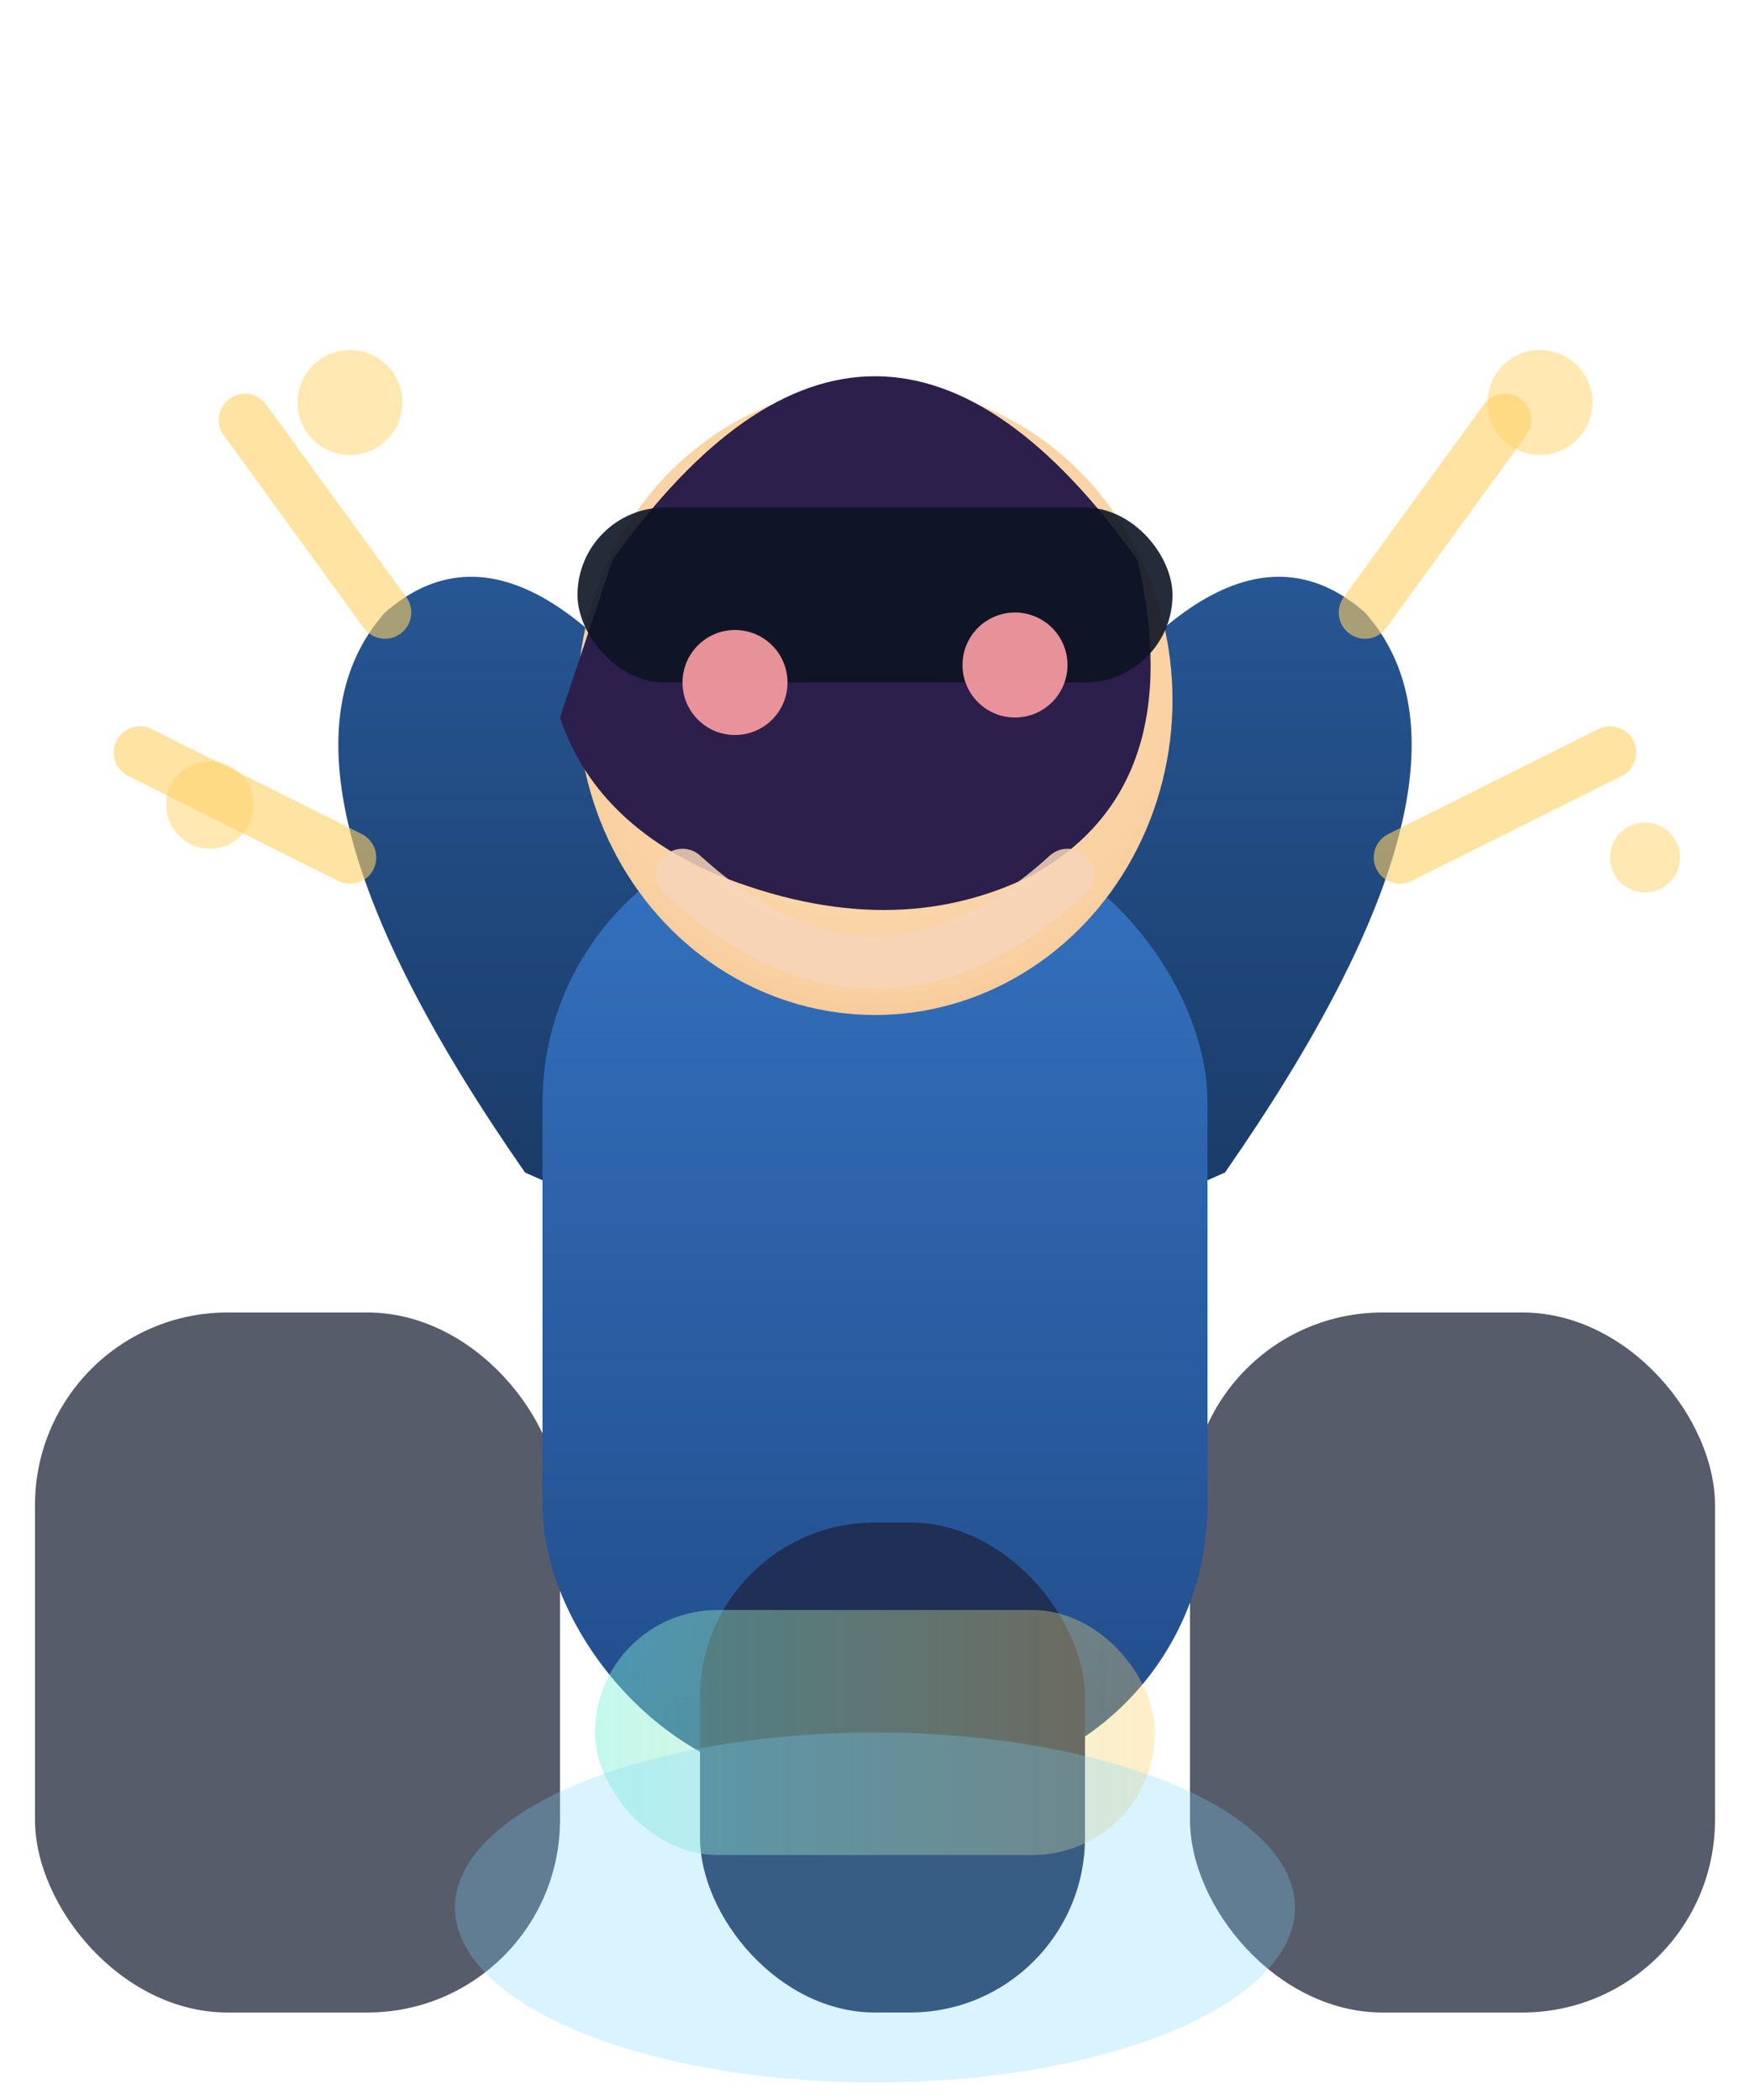 <svg xmlns="http://www.w3.org/2000/svg" width="200" height="240" viewBox="0 0 200 240">
  <defs>
    <linearGradient id="heroCelebrateTorso" x1="0%" y1="0%" x2="0%" y2="100%">
      <stop offset="0%" stop-color="#3472c0" />
      <stop offset="100%" stop-color="#214b88" />
    </linearGradient>
    <linearGradient id="heroCelebrateSleeve" x1="0%" y1="0%" x2="0%" y2="100%">
      <stop offset="0%" stop-color="#285a9a" />
      <stop offset="100%" stop-color="#183660" />
    </linearGradient>
    <radialGradient id="heroCelebrateFace" cx="50%" cy="42%" r="70%">
      <stop offset="0%" stop-color="#ffe7be" />
      <stop offset="80%" stop-color="#f9cfa0" />
      <stop offset="100%" stop-color="#edb07d" />
    </radialGradient>
    <linearGradient id="heroCelebrateGlow" x1="0%" y1="0%" x2="100%" y2="0%">
      <stop offset="0%" stop-color="#7cf0d9" stop-opacity="0.45" />
      <stop offset="100%" stop-color="#ffd166" stop-opacity="0.35" />
    </linearGradient>
  </defs>
  <rect x="4" y="150" width="60" height="80" rx="22" fill="#10182b" opacity="0.7" />
  <rect x="136" y="150" width="60" height="80" rx="22" fill="#10182b" opacity="0.7" />
  <path d="M60 134 Q28 88 44 70 Q60 56 82 90 L96 150" fill="url(#heroCelebrateSleeve)" />
  <path d="M140 134 Q172 88 156 70 Q140 56 118 90 L104 150" fill="url(#heroCelebrateSleeve)" />
  <rect x="62" y="94" width="76" height="110" rx="32" fill="url(#heroCelebrateTorso)" />
  <rect x="80" y="174" width="44" height="56" rx="20" fill="#1f2f56" />
  <ellipse cx="100" cy="80" rx="34" ry="36" fill="url(#heroCelebrateFace)" />
  <path d="M70 64 Q100 22 130 64 Q136 90 118 100 Q102 108 82 100 Q68 94 64 82 Z" fill="#2c1f4b" />
  <rect x="66" y="58" width="68" height="20" rx="10" fill="#0d1424" opacity="0.9" />
  <circle cx="84" cy="78" r="6" fill="#ff9fa6" opacity="0.9" />
  <circle cx="116" cy="76" r="6" fill="#ff9fa6" opacity="0.9" />
  <path d="M78 100 Q100 120 122 100" stroke="#f7d5b8" stroke-width="6" stroke-linecap="round" fill="none" opacity="0.85" />
  <g stroke="#ffd166" stroke-width="6" stroke-linecap="round" opacity="0.6">
    <path d="M28 48 L44 70" />
    <path d="M172 48 L156 70" />
    <path d="M16 86 L40 98" />
    <path d="M184 86 L160 98" />
  </g>
  <rect x="68" y="184" width="64" height="28" rx="14" fill="url(#heroCelebrateGlow)" />
  <ellipse cx="100" cy="218" rx="48" ry="20" fill="rgba(120, 210, 255, 0.28)" />
  <g fill="#ffd166" opacity="0.5">
    <circle cx="40" cy="46" r="6" />
    <circle cx="24" cy="92" r="5" />
    <circle cx="176" cy="46" r="6" />
    <circle cx="188" cy="98" r="4" />
  </g>
</svg>
